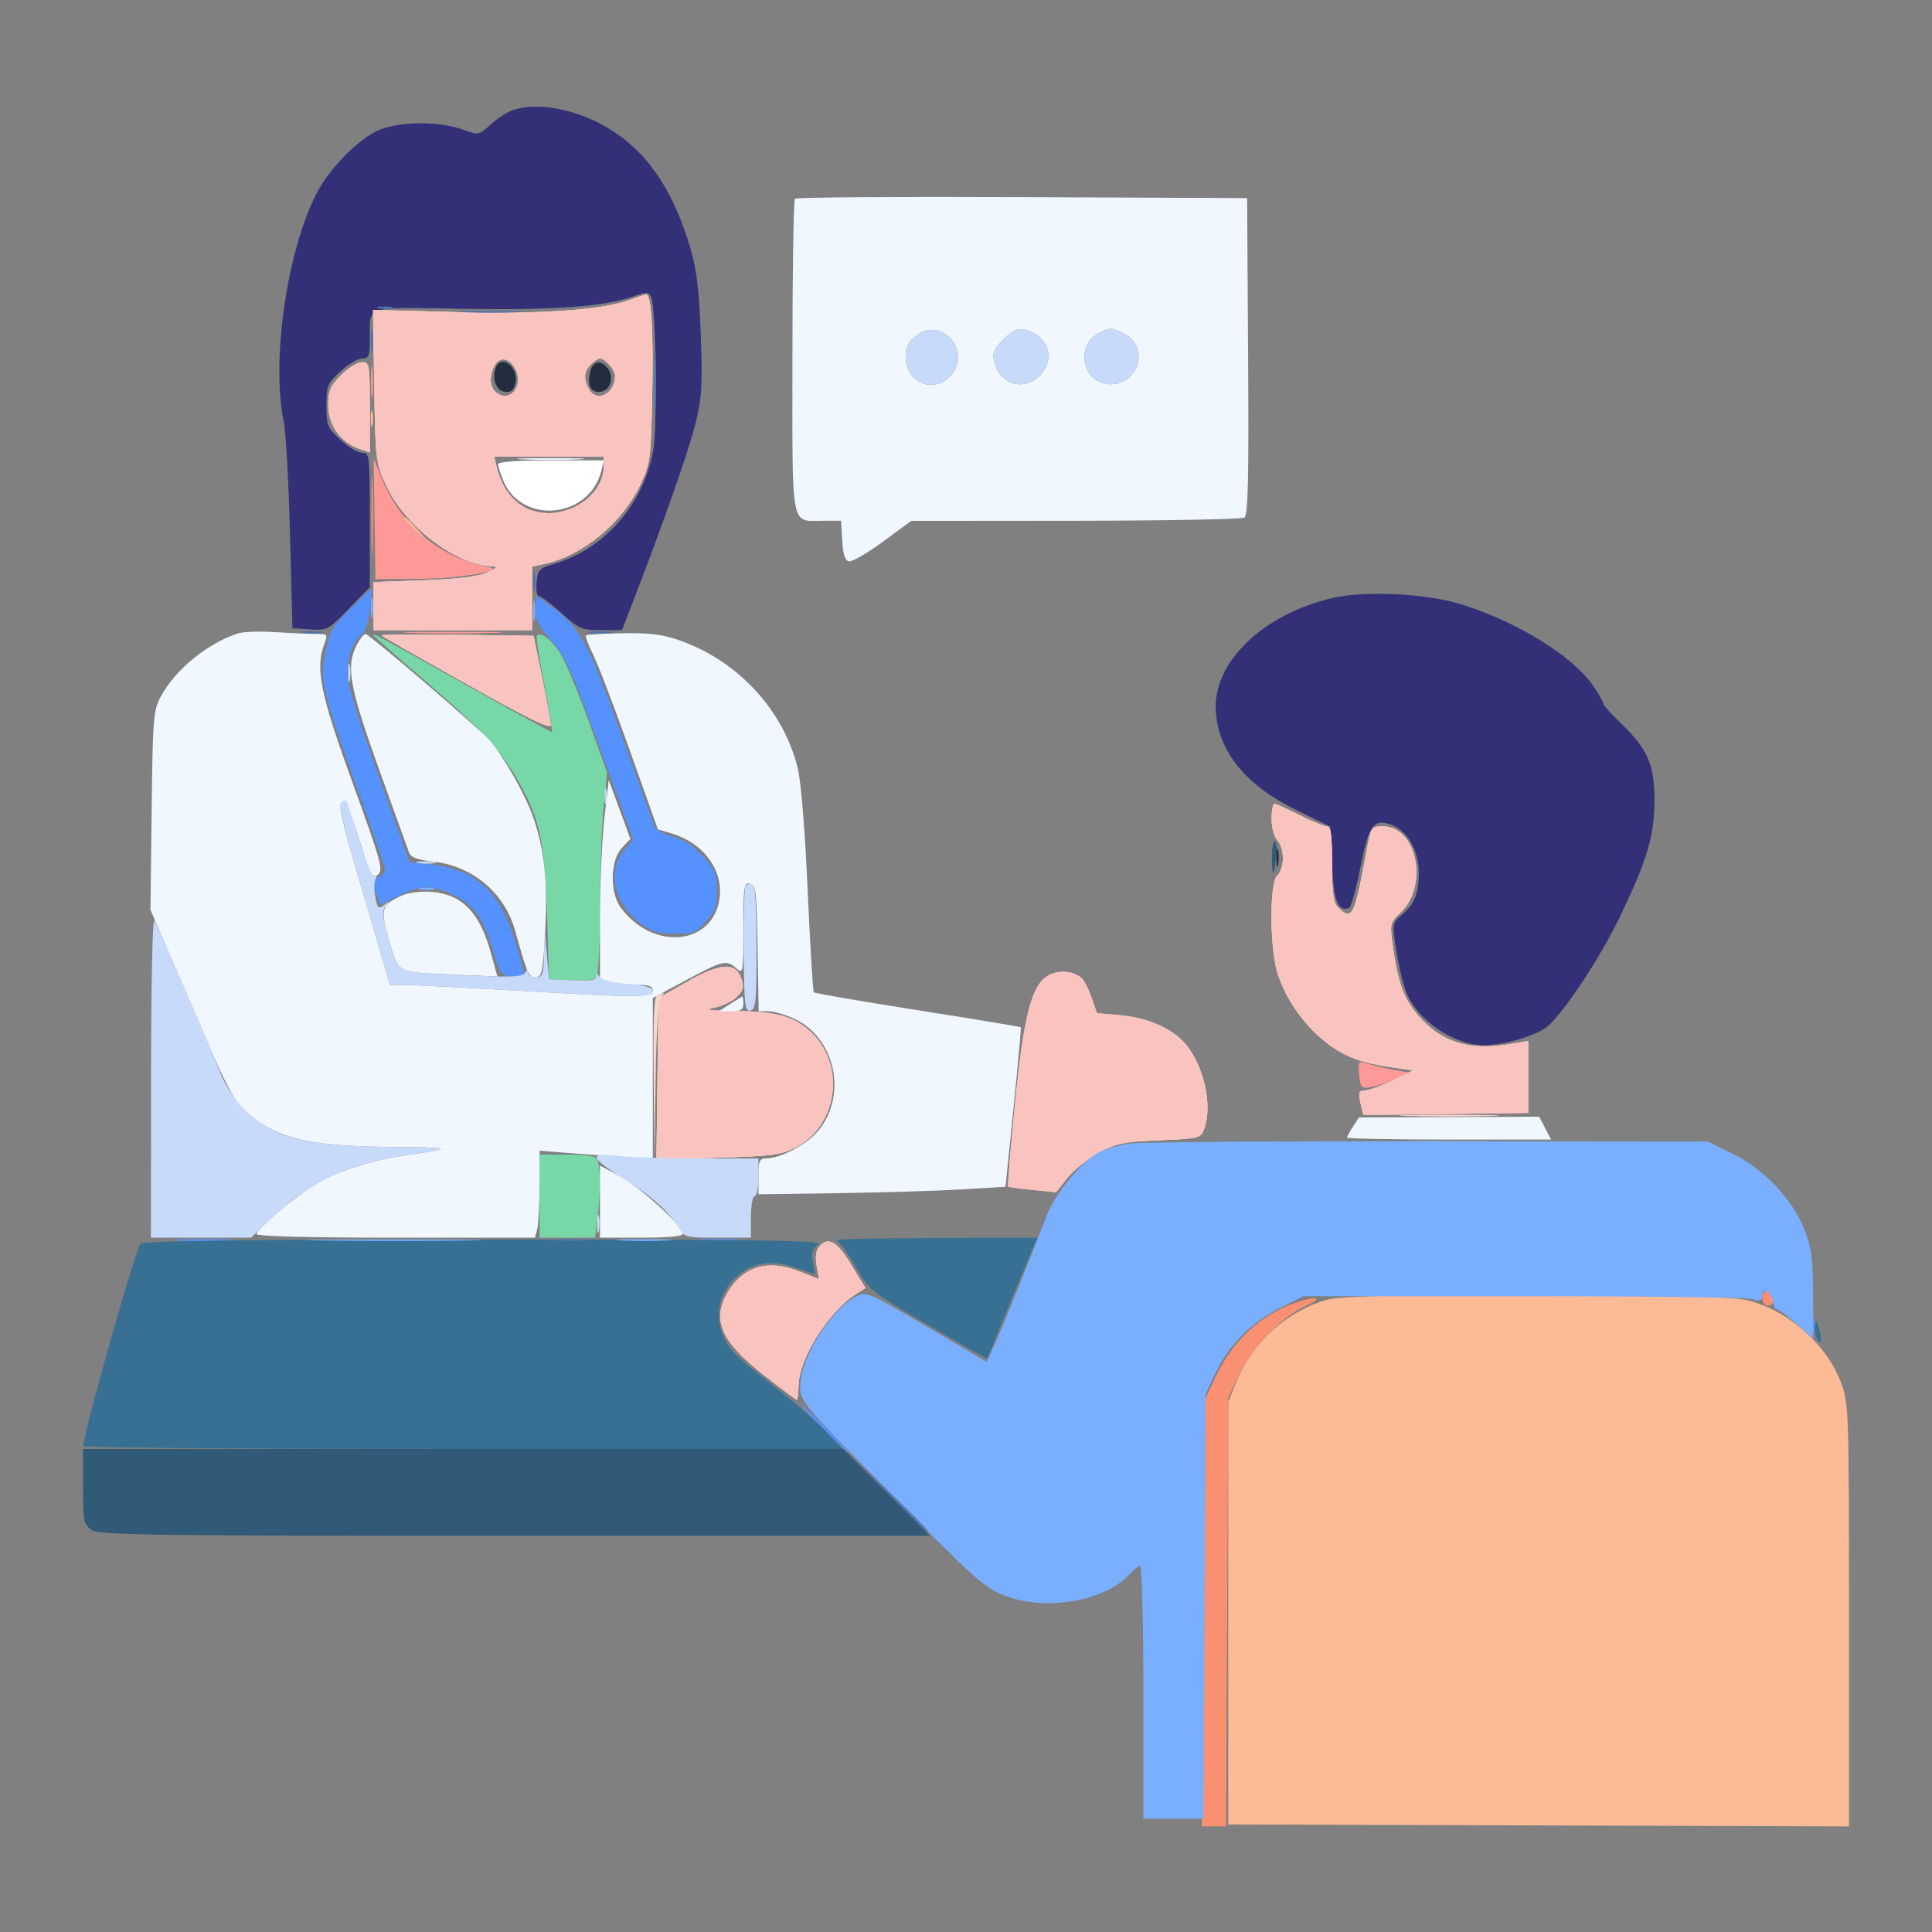 <svg xmlns="http://www.w3.org/2000/svg" width="512" height="512" viewBox="0 0 512 512" version="1.1"><rect x="0" y="0" width="512" height="512" fill="#808080" stroke="none"/><path d="M 136.354 29.032 C 134.624 29.566, 131.792 31.326, 130.062 32.942 C 126.935 35.863, 126.889 35.872, 122.708 34.348 C 116.665 32.145, 106.486 32.120, 100.855 34.293 C 95.295 36.438, 87.294 44.510, 83.716 51.583 C 76.010 66.813, 71.879 95.754, 75.162 111.500 C 75.735 114.250, 76.496 127.750, 76.852 141.500 L 77.500 166.500 82.179 166.802 C 86.705 167.094, 87.040 166.916, 92.429 161.352 L 98 155.601 98 137.800 C 98 120.623, 97.929 120, 95.985 120 C 94.877 120, 92.290 118.460, 90.235 116.577 C 86.766 113.397, 86.500 112.752, 86.500 107.500 C 86.500 102.248, 86.766 101.603, 90.235 98.423 C 92.290 96.540, 94.877 95, 95.985 95 C 97.720 95, 98.002 94.340, 98.014 90.250 C 98.041 80.684, 95.887 81.412, 122.916 81.844 C 147.054 82.230, 160.156 81.268, 167.888 78.539 C 171.448 77.283, 171.914 77.311, 172.574 78.822 C 173.866 81.778, 174.274 113.138, 173.103 119.435 C 170.424 133.842, 160.165 145.518, 146.714 149.471 C 142.860 150.603, 142.473 151.020, 142.190 154.354 C 142.019 156.359, 142.308 158, 142.831 158 C 143.355 158, 146.036 160.025, 148.789 162.500 C 153.443 166.684, 154.181 167, 159.309 167 L 164.825 167 168.016 158.750 C 175.763 138.718, 182.370 119.892, 184.233 112.535 C 185.979 105.644, 186.180 102.473, 185.721 89.035 C 185.324 77.428, 184.655 71.650, 183.073 66.185 C 178.036 48.773, 169.963 37.945, 157.637 32.064 C 150.206 28.519, 141.867 27.331, 136.354 29.032 M 353.375 158.425 C 334.376 162.763, 320.973 175.958, 322.234 189.081 C 323.251 199.671, 330.334 208.186, 343.500 214.645 L 352.500 219.061 353 229.067 C 353.492 238.904, 354.531 241.591, 357.483 240.656 C 358.023 240.485, 359.379 235.700, 360.495 230.023 C 362.737 218.627, 363.968 216.899, 368.666 218.552 C 372.907 220.043, 376 225.383, 376 231.214 C 376 236.824, 374.861 239.612, 371.359 242.575 C 368.974 244.592, 368.935 244.843, 369.965 251.575 C 370.548 255.384, 371.728 260.404, 372.588 262.732 C 375.347 270.199, 385.214 277, 393.290 277 C 398.250 277, 406.537 274.640, 409.689 272.329 C 413.865 269.268, 423.969 254.082, 429.465 242.608 C 436.461 228.001, 438.380 221.566, 438.444 212.500 C 438.512 202.822, 436.734 198.595, 429.779 191.900 C 427.150 189.369, 425 186.997, 425 186.628 C 425 186.259, 423.806 184.153, 422.347 181.948 C 417.041 173.930, 401.401 164.332, 386.464 159.928 C 377.408 157.257, 361.626 156.540, 353.375 158.425" stroke="none" fill="#333077" fill-rule="evenodd"/><path d="M 166.770 79.511 C 159.508 82.179, 143.286 83.304, 120.677 82.708 L 98.854 82.132 99.177 102.316 C 99.495 122.160, 99.549 122.606, 102.401 128.782 C 107.325 139.445, 120.793 149.732, 130.288 150.082 C 132.083 150.148, 131.840 150.458, 129 151.727 C 126.638 152.783, 121.191 153.449, 112.250 153.776 L 99 154.261 99 160.630 L 99 167 120 167 L 141 167 141 158.579 L 141 150.159 144.250 149.455 C 154.526 147.231, 165 138.517, 169.829 128.175 C 172.327 122.826, 172.500 121.473, 172.838 104.652 C 173.187 87.335, 172.603 77.926, 171.189 78.070 C 170.810 78.109, 168.822 78.757, 166.770 79.511 M 131.067 96.874 C 129.580 99.653, 129.736 102.536, 131.452 103.960 C 135.016 106.918, 138.883 102.404, 136.639 97.903 C 135.105 94.827, 132.428 94.332, 131.067 96.874 M 156.571 96.571 C 154.745 98.398, 154.583 100.353, 156.035 103.066 C 158.053 106.836, 163 104.401, 163 99.637 C 163 98.022, 160.394 95, 159 95 C 158.529 95, 157.436 95.707, 156.571 96.571 M 90.400 99.400 C 87.536 102.264, 87 103.512, 87 107.323 C 87 112.595, 90.177 117.169, 95.009 118.853 L 98 119.896 98 107.948 C 98 96.477, 97.916 96, 95.900 96 C 94.745 96, 92.270 97.530, 90.400 99.400 M 131.621 123.750 C 133.472 131.469, 138.540 135.990, 145.349 135.996 C 153.014 136.004, 160 130.109, 160 123.632 L 160 121 145.481 121 L 130.962 121 131.621 123.750 M 101.086 168.419 C 101.339 168.673, 111.549 174.492, 123.774 181.351 C 139.951 190.427, 145.987 193.369, 145.953 192.160 C 145.928 191.247, 144.896 185.550, 143.660 179.500 L 141.414 168.500 121.019 168.229 C 109.802 168.079, 100.832 168.165, 101.086 168.419 M 337 217.071 C 337 219.357, 337.658 221.801, 338.500 222.643 C 339.325 223.468, 340 225.631, 340 227.449 C 340 229.267, 339.325 231.315, 338.500 232 C 336.457 233.695, 336.442 250.760, 338.478 257.614 C 340.493 264.399, 345.356 271.444, 351.228 276.086 C 356.231 280.040, 360.648 281.701, 369.500 282.955 L 374.500 283.663 369 286.322 C 365.975 287.784, 362.677 288.985, 361.671 288.990 C 360.131 288.998, 359.952 289.516, 360.537 292.250 C 360.920 294.038, 361.294 295.500, 361.367 295.500 C 361.440 295.500, 371.288 295.370, 383.250 295.212 L 405 294.924 405 285.401 L 405 275.877 400.250 276.683 C 389.255 278.548, 381.941 276.254, 375.726 268.993 C 372.005 264.646, 370.377 260.120, 369.081 250.524 C 368.308 244.802, 368.392 244.436, 371.050 241.954 C 378.680 234.826, 375.542 219, 366.499 219 C 363.395 219, 363.326 219.106, 362.105 225.750 C 358.958 242.875, 358.300 244.157, 354.571 240.429 C 353.354 239.211, 353 236.621, 353 228.929 C 353 221.227, 352.695 219, 351.641 219 C 350.893 219, 347.631 217.656, 344.391 216.013 C 341.151 214.370, 338.163 213.020, 337.750 213.013 C 337.337 213.006, 337 214.832, 337 217.071 M 182 260.222 L 174.500 264.500 174.230 285.880 L 173.959 307.261 190.230 306.799 C 204.454 306.395, 207.034 306.062, 210.749 304.149 C 222.298 298.200, 224.270 281.713, 214.462 273.101 C 210.038 269.216, 205.525 268.038, 194.500 267.891 C 187.582 267.798, 186.385 267.599, 189.327 267.030 C 191.432 266.623, 194.110 265.334, 195.278 264.166 C 197.031 262.414, 197.232 261.560, 196.433 259.272 C 194.899 254.884, 190.897 255.148, 182 260.222 M 277.887 258.477 C 273.405 260.953, 271.323 268.966, 268.959 292.840 C 267.797 304.576, 266.993 314.301, 267.173 314.450 C 267.353 314.598, 270.283 314.998, 273.684 315.338 L 279.867 315.955 282.860 312.177 C 284.506 310.098, 288.237 307.100, 291.151 305.514 C 295.835 302.965, 297.704 302.579, 307.299 302.184 C 317.687 301.756, 318.189 301.633, 319.075 299.303 C 321.505 292.912, 318.909 281.754, 313.688 276.153 C 310.133 272.339, 303.936 269.697, 297.097 269.079 L 290.694 268.500 289.313 264.502 C 288.554 262.304, 287.386 259.971, 286.717 259.318 C 284.684 257.336, 280.648 256.951, 277.887 258.477 M 217.009 330.489 C 216.225 331.434, 216.014 333.262, 216.433 335.493 L 217.092 339.007 211.796 336.916 C 203.594 333.678, 197.080 335.541, 192.956 342.304 C 188.509 349.598, 191.017 355.505, 202.303 364.318 C 207.010 367.993, 211.012 371, 211.197 371 C 211.382 371, 211.581 369.208, 211.638 367.019 C 211.827 359.838, 219.639 347.511, 226.929 342.890 L 229.358 341.351 225.606 335.175 C 221.765 328.851, 219.426 327.577, 217.009 330.489" stroke="none" fill="#f9c4c0" fill-rule="evenodd"/><path d="M 131.390 97.427 C 130.288 100.297, 131.452 103.493, 133.715 103.815 C 135.388 104.053, 136.087 103.500, 136.576 101.552 C 137.611 97.429, 132.844 93.637, 131.390 97.427 M 156.411 98.498 C 155.502 102.122, 156.605 104.195, 159.246 103.820 C 161.845 103.451, 162.845 99.723, 160.954 97.445 C 159.130 95.246, 157.110 95.715, 156.411 98.498 M 338.252 227.500 C 338.263 229.700, 338.468 230.482, 338.707 229.238 C 338.946 227.994, 338.937 226.194, 338.687 225.238 C 338.437 224.282, 338.241 225.300, 338.252 227.500" stroke="none" fill="#242c3f" fill-rule="evenodd"/><path d="M 132 123.032 C 132 123.600, 132.624 125.558, 133.387 127.383 C 138.323 139.198, 156.250 137.381, 159.361 124.750 L 160.038 122 146.019 122 C 137.049 122, 132 122.372, 132 123.032" stroke="none" fill="#ffffff" fill-rule="evenodd"/><path d="M 98.328 101.500 C 98.333 105.350, 98.513 106.802, 98.730 104.728 C 98.946 102.653, 98.943 99.503, 98.722 97.728 C 98.501 95.952, 98.324 97.650, 98.328 101.500 M 99.259 137.500 L 99.500 153.500 111 153.420 C 121.707 153.346, 134.394 151.195, 129.500 150.283 C 116.856 147.929, 106.403 139.344, 101.369 127.178 L 99.019 121.500 99.259 137.500 M 109.250 167.746 C 115.163 167.923, 124.838 167.923, 130.750 167.746 C 136.662 167.569, 131.825 167.425, 120 167.425 C 108.175 167.425, 103.338 167.569, 109.250 167.746 M 360.192 284.782 C 360.467 288.108, 360.764 288.464, 363 288.161 C 364.375 287.974, 367.300 287.022, 369.500 286.046 L 373.500 284.270 369.500 283.558 C 367.300 283.166, 364.236 282.445, 362.692 281.954 C 359.928 281.077, 359.888 281.123, 360.192 284.782" stroke="none" fill="#fd9997" fill-rule="evenodd"/><path d="M 166.770 79.511 C 159.508 82.179, 143.286 83.304, 120.677 82.708 L 98.854 82.132 99.177 102.316 C 99.495 122.160, 99.549 122.606, 102.401 128.782 C 107.325 139.445, 120.793 149.732, 130.288 150.082 C 132.083 150.148, 131.840 150.458, 129 151.727 C 126.638 152.783, 121.191 153.449, 112.250 153.776 L 99 154.261 99 160.630 L 99 167 120 167 L 141 167 141 158.579 L 141 150.159 144.250 149.455 C 154.526 147.231, 165 138.517, 169.829 128.175 C 172.327 122.826, 172.500 121.473, 172.838 104.652 C 173.187 87.335, 172.603 77.926, 171.189 78.070 C 170.810 78.109, 168.822 78.757, 166.770 79.511 M 131.067 96.874 C 129.580 99.653, 129.736 102.536, 131.452 103.960 C 135.016 106.918, 138.883 102.404, 136.639 97.903 C 135.105 94.827, 132.428 94.332, 131.067 96.874 M 156.571 96.571 C 154.745 98.398, 154.583 100.353, 156.035 103.066 C 158.053 106.836, 163 104.401, 163 99.637 C 163 98.022, 160.394 95, 159 95 C 158.529 95, 157.436 95.707, 156.571 96.571 M 90.400 99.400 C 87.536 102.264, 87 103.512, 87 107.323 C 87 112.595, 90.177 117.169, 95.009 118.853 L 98 119.896 98 107.948 C 98 96.477, 97.916 96, 95.900 96 C 94.745 96, 92.270 97.530, 90.400 99.400 M 131.621 123.750 C 133.472 131.469, 138.540 135.990, 145.349 135.996 C 153.014 136.004, 160 130.109, 160 123.632 L 160 121 145.481 121 L 130.962 121 131.621 123.750 M 101.086 168.419 C 101.339 168.673, 111.549 174.492, 123.774 181.351 C 139.951 190.427, 145.987 193.369, 145.953 192.160 C 145.928 191.247, 144.896 185.550, 143.660 179.500 L 141.414 168.500 121.019 168.229 C 109.802 168.079, 100.832 168.165, 101.086 168.419 M 337 217.071 C 337 219.357, 337.658 221.801, 338.500 222.643 C 339.325 223.468, 340 225.631, 340 227.449 C 340 229.267, 339.325 231.315, 338.500 232 C 336.457 233.695, 336.442 250.760, 338.478 257.614 C 340.493 264.399, 345.356 271.444, 351.228 276.086 C 356.231 280.040, 360.648 281.701, 369.500 282.955 L 374.500 283.663 369 286.322 C 365.975 287.784, 362.677 288.985, 361.671 288.990 C 360.131 288.998, 359.952 289.516, 360.537 292.250 C 360.920 294.038, 361.294 295.500, 361.367 295.500 C 361.440 295.500, 371.288 295.370, 383.250 295.212 L 405 294.924 405 285.401 L 405 275.877 400.250 276.683 C 389.255 278.548, 381.941 276.254, 375.726 268.993 C 372.005 264.646, 370.377 260.120, 369.081 250.524 C 368.308 244.802, 368.392 244.436, 371.050 241.954 C 378.680 234.826, 375.542 219, 366.499 219 C 363.395 219, 363.326 219.106, 362.105 225.750 C 358.958 242.875, 358.300 244.157, 354.571 240.429 C 353.354 239.211, 353 236.621, 353 228.929 C 353 221.227, 352.695 219, 351.641 219 C 350.893 219, 347.631 217.656, 344.391 216.013 C 341.151 214.370, 338.163 213.020, 337.750 213.013 C 337.337 213.006, 337 214.832, 337 217.071 M 182 260.222 L 174.500 264.500 174.230 285.880 L 173.959 307.261 190.230 306.799 C 204.454 306.395, 207.034 306.062, 210.749 304.149 C 222.298 298.200, 224.270 281.713, 214.462 273.101 C 210.038 269.216, 205.525 268.038, 194.500 267.891 C 187.582 267.798, 186.385 267.599, 189.327 267.030 C 191.432 266.623, 194.110 265.334, 195.278 264.166 C 197.031 262.414, 197.232 261.560, 196.433 259.272 C 194.899 254.884, 190.897 255.148, 182 260.222 M 277.887 258.477 C 273.405 260.953, 271.323 268.966, 268.959 292.840 C 267.797 304.576, 266.993 314.301, 267.173 314.450 C 267.353 314.598, 270.283 314.998, 273.684 315.338 L 279.867 315.955 282.860 312.177 C 284.506 310.098, 288.237 307.100, 291.151 305.514 C 295.835 302.965, 297.704 302.579, 307.299 302.184 C 317.687 301.756, 318.189 301.633, 319.075 299.303 C 321.505 292.912, 318.909 281.754, 313.688 276.153 C 310.133 272.339, 303.936 269.697, 297.097 269.079 L 290.694 268.500 289.313 264.502 C 288.554 262.304, 287.386 259.971, 286.717 259.318 C 284.684 257.336, 280.648 256.951, 277.887 258.477 M 217.009 330.489 C 216.225 331.434, 216.014 333.262, 216.433 335.493 L 217.092 339.007 211.796 336.916 C 203.594 333.678, 197.080 335.541, 192.956 342.304 C 188.509 349.598, 191.017 355.505, 202.303 364.318 C 207.010 367.993, 211.012 371, 211.197 371 C 211.382 371, 211.581 369.208, 211.638 367.019 C 211.827 359.838, 219.639 347.511, 226.929 342.890 L 229.358 341.351 225.606 335.175 C 221.765 328.851, 219.426 327.577, 217.009 330.489" stroke="none" fill="#f9c4c0" fill-rule="evenodd"/><path d="M 166.770 79.511 C 159.508 82.179, 143.286 83.304, 120.677 82.708 L 98.854 82.132 99.177 102.316 C 99.495 122.160, 99.549 122.606, 102.401 128.782 C 107.325 139.445, 120.793 149.732, 130.288 150.082 C 132.083 150.148, 131.840 150.458, 129 151.727 C 126.638 152.783, 121.191 153.449, 112.250 153.776 L 99 154.261 99 160.630 L 99 167 120 167 L 141 167 141 158.579 L 141 150.159 144.250 149.455 C 154.526 147.231, 165 138.517, 169.829 128.175 C 172.327 122.826, 172.500 121.473, 172.838 104.652 C 173.187 87.335, 172.603 77.926, 171.189 78.070 C 170.810 78.109, 168.822 78.757, 166.770 79.511 M 131.067 96.874 C 129.580 99.653, 129.736 102.536, 131.452 103.960 C 135.016 106.918, 138.883 102.404, 136.639 97.903 C 135.105 94.827, 132.428 94.332, 131.067 96.874 M 156.571 96.571 C 154.745 98.398, 154.583 100.353, 156.035 103.066 C 158.053 106.836, 163 104.401, 163 99.637 C 163 98.022, 160.394 95, 159 95 C 158.529 95, 157.436 95.707, 156.571 96.571 M 90.400 99.400 C 87.536 102.264, 87 103.512, 87 107.323 C 87 112.595, 90.177 117.169, 95.009 118.853 L 98 119.896 98 107.948 C 98 96.477, 97.916 96, 95.900 96 C 94.745 96, 92.270 97.530, 90.400 99.400 M 131.621 123.750 C 133.472 131.469, 138.540 135.990, 145.349 135.996 C 153.014 136.004, 160 130.109, 160 123.632 L 160 121 145.481 121 L 130.962 121 131.621 123.750 M 101.086 168.419 C 101.339 168.673, 111.549 174.492, 123.774 181.351 C 139.951 190.427, 145.987 193.369, 145.953 192.160 C 145.928 191.247, 144.896 185.550, 143.660 179.500 L 141.414 168.500 121.019 168.229 C 109.802 168.079, 100.832 168.165, 101.086 168.419 M 337 217.071 C 337 219.357, 337.658 221.801, 338.500 222.643 C 339.325 223.468, 340 225.631, 340 227.449 C 340 229.267, 339.325 231.315, 338.500 232 C 336.457 233.695, 336.442 250.760, 338.478 257.614 C 340.493 264.399, 345.356 271.444, 351.228 276.086 C 356.231 280.040, 360.648 281.701, 369.500 282.955 L 374.500 283.663 369 286.322 C 365.975 287.784, 362.677 288.985, 361.671 288.990 C 360.131 288.998, 359.952 289.516, 360.537 292.250 C 360.920 294.038, 361.294 295.500, 361.367 295.500 C 361.440 295.500, 371.288 295.370, 383.250 295.212 L 405 294.924 405 285.401 L 405 275.877 400.250 276.683 C 389.255 278.548, 381.941 276.254, 375.726 268.993 C 372.005 264.646, 370.377 260.120, 369.081 250.524 C 368.308 244.802, 368.392 244.436, 371.050 241.954 C 378.680 234.826, 375.542 219, 366.499 219 C 363.395 219, 363.326 219.106, 362.105 225.750 C 358.958 242.875, 358.300 244.157, 354.571 240.429 C 353.354 239.211, 353 236.621, 353 228.929 C 353 221.227, 352.695 219, 351.641 219 C 350.893 219, 347.631 217.656, 344.391 216.013 C 341.151 214.370, 338.163 213.020, 337.750 213.013 C 337.337 213.006, 337 214.832, 337 217.071 M 182 260.222 L 174.500 264.500 174.230 285.880 L 173.959 307.261 190.230 306.799 C 204.454 306.395, 207.034 306.062, 210.749 304.149 C 222.298 298.200, 224.270 281.713, 214.462 273.101 C 210.038 269.216, 205.525 268.038, 194.500 267.891 C 187.582 267.798, 186.385 267.599, 189.327 267.030 C 191.432 266.623, 194.110 265.334, 195.278 264.166 C 197.031 262.414, 197.232 261.560, 196.433 259.272 C 194.899 254.884, 190.897 255.148, 182 260.222 M 277.887 258.477 C 273.405 260.953, 271.323 268.966, 268.959 292.840 C 267.797 304.576, 266.993 314.301, 267.173 314.450 C 267.353 314.598, 270.283 314.998, 273.684 315.338 L 279.867 315.955 282.860 312.177 C 284.506 310.098, 288.237 307.100, 291.151 305.514 C 295.835 302.965, 297.704 302.579, 307.299 302.184 C 317.687 301.756, 318.189 301.633, 319.075 299.303 C 321.505 292.912, 318.909 281.754, 313.688 276.153 C 310.133 272.339, 303.936 269.697, 297.097 269.079 L 290.694 268.500 289.313 264.502 C 288.554 262.304, 287.386 259.971, 286.717 259.318 C 284.684 257.336, 280.648 256.951, 277.887 258.477 M 217.009 330.489 C 216.225 331.434, 216.014 333.262, 216.433 335.493 L 217.092 339.007 211.796 336.916 C 203.594 333.678, 197.080 335.541, 192.956 342.304 C 188.509 349.598, 191.017 355.505, 202.303 364.318 C 207.010 367.993, 211.012 371, 211.197 371 C 211.382 371, 211.581 369.208, 211.638 367.019 C 211.827 359.838, 219.639 347.511, 226.929 342.890 L 229.358 341.351 225.606 335.175 C 221.765 328.851, 219.426 327.577, 217.009 330.489" stroke="none" fill="#f9c4c0" fill-rule="evenodd"/><path d="M 99 168.335 C 99 168.559, 104.513 173.463, 111.250 179.234 C 126.827 192.576, 131.605 197.530, 136.203 205.106 C 142.913 216.162, 144.362 222.262, 144.965 242 L 145.500 259.500 151.407 259.805 C 155.456 260.013, 157.575 259.699, 158.142 258.805 C 158.597 258.087, 158.988 249.850, 159.012 240.500 C 159.035 231.150, 159.464 219.266, 159.964 214.090 L 160.874 204.680 155.856 190.697 C 153.096 183.006, 149.712 175.011, 148.336 172.931 C 145.989 169.385, 143.291 167.375, 142.261 168.406 C 142.011 168.655, 142.900 174.516, 144.236 181.430 C 145.572 188.343, 146.474 194, 146.240 194 C 146.006 194, 136.294 188.668, 124.657 182.152 C 99.894 168.284, 99 167.803, 99 168.335 M 143 317 L 143 328 150.361 328 L 157.721 328 158.352 322.750 C 159.155 316.068, 159.172 309.612, 158.393 307.582 C 157.915 306.337, 156.212 306, 150.393 306 L 143 306 143 317" stroke="none" fill="#78d7a6" fill-rule="evenodd"/><path d="M 93.889 160.335 C 87.491 166.655, 87.487 166.660, 85.948 174.500 C 84.816 180.262, 86.012 185.014, 94.457 208.305 C 98.605 219.747, 102 229.711, 102 230.448 C 102 231.184, 101.325 232.045, 100.500 232.362 C 98.755 233.031, 98.651 233.951, 99.936 237.331 L 100.872 239.793 105.605 237.396 C 111.258 234.534, 114.167 234.428, 119.500 236.890 C 125.355 239.592, 127.905 242.927, 130.412 251.158 C 132.531 258.120, 132.812 258.516, 135.824 258.813 C 137.571 258.986, 139 258.784, 139 258.365 C 139 257.946, 137.854 253.845, 136.453 249.252 C 132.484 236.241, 125.973 230.383, 114.046 229.094 L 108.553 228.500 100.276 205.514 C 95.543 192.368, 92 180.944, 92 178.829 C 92 174.282, 93.545 169.914, 95.743 168.245 C 96.754 167.477, 97.630 164.857, 98.001 161.495 C 98.333 158.473, 98.532 156, 98.442 156 C 98.351 156, 96.303 157.951, 93.889 160.335 M 142 161.524 C 142 164.409, 142.889 166.179, 146.196 169.884 C 149.838 173.966, 151.537 177.738, 159.091 198.522 L 167.791 222.460 165.395 225.307 C 160.821 230.743, 162.701 239.382, 169.604 244.647 C 172.493 246.850, 174.301 247.408, 178.686 247.449 C 183.635 247.495, 184.441 247.187, 187.080 244.234 C 189.479 241.551, 190 240.079, 190 235.987 C 190 231.658, 189.521 230.476, 186.342 226.957 C 183.891 224.244, 181.261 222.527, 178.373 221.755 C 176.001 221.120, 173.786 219.904, 173.451 219.051 C 173.115 218.198, 169.454 208.050, 165.314 196.500 C 155.686 169.636, 153.730 166.091, 145.250 160.143 L 142 157.864 142 161.524 M 47.250 328.742 C 50.962 328.934, 57.038 328.934, 60.750 328.742 C 64.463 328.549, 61.425 328.392, 54 328.392 C 46.575 328.392, 43.538 328.549, 47.250 328.742 M 186.280 328.736 C 188.909 328.943, 192.959 328.940, 195.280 328.731 C 197.601 328.521, 195.450 328.352, 190.500 328.355 C 185.550 328.358, 183.651 328.530, 186.280 328.736 M 480.232 351 C 480.232 352.925, 480.438 353.712, 480.689 352.750 C 480.941 351.788, 480.941 350.212, 480.689 349.250 C 480.438 348.288, 480.232 349.075, 480.232 351 M 218 378.500 C 221.543 382.075, 224.667 385, 224.942 385 C 225.217 385, 222.543 382.075, 219 378.500 C 215.457 374.925, 212.333 372, 212.058 372 C 211.783 372, 214.457 374.925, 218 378.500" stroke="none" fill="#5592ff" fill-rule="evenodd"/><path d="M 210.674 52.659 C 210.304 53.030, 210 71.918, 210 94.631 C 210 141.432, 209.337 138, 218.382 138 L 222.895 138 223.198 143.241 C 223.411 146.938, 223.942 148.564, 225 148.762 C 225.825 148.916, 229.875 146.567, 234 143.541 L 241.500 138.041 285 138.005 C 308.925 137.985, 329.068 137.609, 329.761 137.169 C 330.750 136.541, 330.966 127.318, 330.761 94.434 L 330.500 52.500 270.924 52.242 C 238.158 52.100, 211.045 52.288, 210.674 52.659 M 242.707 89.016 C 240.705 90.591, 240 92.038, 240 94.573 C 240 101.312, 247.323 104.478, 251.826 99.686 C 257.841 93.282, 249.577 83.612, 242.707 89.016 M 265.923 89.923 C 263.402 92.444, 262.921 93.579, 263.441 95.775 C 264.875 101.837, 271.264 103.827, 275.545 99.545 C 279.827 95.264, 277.837 88.875, 271.775 87.441 C 269.579 86.921, 268.444 87.402, 265.923 89.923 M 290.832 88.529 C 285.497 91.426, 286.566 100.100, 292.440 101.574 C 300.781 103.668, 305.538 92.398, 297.966 88.483 C 294.504 86.692, 294.211 86.694, 290.832 88.529 M 138.750 121.743 C 142.738 121.932, 149.262 121.932, 153.250 121.743 C 157.238 121.553, 153.975 121.397, 146 121.397 C 138.025 121.397, 134.762 121.553, 138.750 121.743 M 62.994 167.870 C 54.920 170.533, 46.505 177.419, 42.667 184.500 C 40.627 188.266, 40.482 190.040, 40.189 214.819 L 39.878 241.138 48.975 262.319 C 60.693 289.603, 61.658 291.493, 65.685 295.028 C 73.602 301.980, 82.408 303.913, 106.417 303.973 C 112.421 303.988, 117.115 304.218, 116.849 304.485 C 116.582 304.751, 112.794 305.447, 108.432 306.031 C 98.897 307.308, 90.170 310.044, 83.787 313.758 C 78.392 316.896, 68 325.652, 68 327.058 C 68 327.630, 82.465 328, 104.883 328 L 141.767 328 142.370 325.750 C 142.701 324.512, 142.979 319.325, 142.986 314.222 L 143 304.944 149.250 305.449 C 152.688 305.727, 159.438 306.213, 164.250 306.529 L 173 307.104 173 285.789 L 173 264.473 181.865 259.737 C 191.707 254.477, 192.550 254.282, 195.171 256.655 C 196.933 258.250, 197 257.865, 197 246.082 C 197 234.974, 197.160 233.884, 198.750 234.189 C 200.320 234.491, 200.528 236.245, 200.774 251.263 L 201.048 268 203.708 268 C 205.172 268, 208.362 268.965, 210.798 270.144 C 221.840 275.490, 224.659 291.305, 216.186 300.376 C 213.160 303.616, 206.637 306.945, 203.250 306.978 C 201.236 306.998, 201 307.498, 200.999 311.750 L 200.998 316.500 222.249 316.198 C 233.937 316.031, 248.668 315.581, 254.985 315.198 L 266.470 314.500 268.607 293.500 C 269.782 281.950, 270.646 272.382, 270.527 272.239 C 270.408 272.095, 258.117 270.059, 243.215 267.715 C 228.312 265.370, 215.916 263.238, 215.667 262.976 C 215.419 262.714, 214.688 250.575, 214.043 236 C 213.347 220.281, 212.279 207.102, 211.418 203.605 C 207.653 188.309, 195.814 175.385, 180.500 169.851 C 175.785 168.147, 172.488 167.713, 165.101 167.824 C 159.932 167.901, 155.514 168.153, 155.284 168.383 C 155.054 168.613, 155.944 170.983, 157.261 173.651 C 158.579 176.318, 162.961 187.789, 167 199.143 L 174.343 219.786 178.127 220.920 C 186.299 223.368, 191.555 230.380, 190.727 237.728 C 189.292 250.457, 173.233 252.229, 164.562 240.615 C 161.562 236.597, 161.679 228.035, 164.779 224.735 L 167.059 222.309 164.188 214.503 L 161.317 206.698 160.158 216.885 C 159.521 222.488, 159 234.424, 159 243.411 L 159 259.750 162.125 260.375 C 163.844 260.719, 166.994 261, 169.125 261 C 171.903 261, 173 261.425, 173 262.500 C 173 264.412, 169.265 264.411, 136.500 262.495 C 122.750 261.691, 109.661 261.026, 107.414 261.017 L 103.328 261 101.664 255.250 C 100.749 252.088, 97.594 241.309, 94.652 231.299 C 90.571 217.411, 89.614 212.978, 90.616 212.594 C 91.539 212.240, 92.904 215.210, 95.214 222.598 C 98.160 232.019, 98.670 232.971, 100.146 231.803 C 101.643 230.618, 101.035 228.412, 93.452 207.500 C 84.827 183.713, 83.489 177.104, 85.975 170.565 C 86.901 168.130, 86.781 168, 83.626 168 C 81.798 168, 76.971 167.785, 72.901 167.522 C 68.830 167.258, 64.372 167.415, 62.994 167.870 M 94.526 170.950 C 91.614 176.581, 92.573 181.927, 100.422 203.809 C 104.504 215.189, 108.129 225.227, 108.477 226.116 C 108.906 227.210, 110.828 227.909, 114.428 228.280 C 125.160 229.388, 133.687 236.496, 136.535 246.709 C 139.724 258.144, 140.103 259, 141.977 259 C 143.603 259, 143.872 257.684, 144.482 246.750 C 145.229 233.357, 144.208 224.304, 140.976 215.666 C 138.753 209.725, 132.975 199.723, 129.680 196.112 C 126.343 192.456, 97.801 168, 96.871 168 C 96.420 168, 95.365 169.328, 94.526 170.950 M 106.500 237.331 C 100.973 239.841, 100.672 240.927, 103.161 249.388 C 105.739 258.148, 104.599 257.596, 121.659 258.351 L 131.818 258.801 130.007 252.271 C 127.091 241.753, 122.384 236.973, 114.324 236.344 C 111.570 236.129, 108.213 236.552, 106.500 237.331 M 193.500 266.068 L 190.500 267.989 193.750 267.995 C 196.335 267.999, 197 267.591, 197 266 C 197 264.900, 196.887 264.033, 196.750 264.073 C 196.613 264.113, 195.150 265.011, 193.500 266.068 M 358.572 298.531 C 357.707 299.850, 357 301.170, 357 301.465 C 357 301.759, 369.162 302, 384.026 302 L 411.051 302 409.484 298.970 L 407.917 295.940 384.031 296.036 L 360.144 296.131 358.572 298.531 M 159 318.438 L 159 328 170 328 C 177.210 328, 181 327.628, 181 326.920 C 181 324.930, 169.559 314.523, 164.250 311.683 L 159 308.875 159 318.438" stroke="none" fill="#f1f7ff" fill-rule="evenodd"/><path d="M 242.707 89.016 C 240.705 90.591, 240 92.038, 240 94.573 C 240 101.312, 247.323 104.478, 251.826 99.686 C 257.841 93.282, 249.577 83.612, 242.707 89.016 M 265.923 89.923 C 263.402 92.444, 262.921 93.579, 263.441 95.775 C 264.875 101.837, 271.264 103.827, 275.545 99.545 C 279.827 95.264, 277.837 88.875, 271.775 87.441 C 269.579 86.921, 268.444 87.402, 265.923 89.923 M 290.832 88.529 C 285.497 91.426, 286.566 100.100, 292.440 101.574 C 300.781 103.668, 305.538 92.398, 297.966 88.483 C 294.504 86.692, 294.211 86.694, 290.832 88.529 M 92.252 178.500 C 92.263 180.700, 92.468 181.482, 92.707 180.238 C 92.946 178.994, 92.937 177.194, 92.687 176.238 C 92.437 175.282, 92.241 176.300, 92.252 178.500 M 160.232 211 C 160.232 212.925, 160.438 213.713, 160.689 212.750 C 160.941 211.787, 160.941 210.213, 160.689 209.250 C 160.438 208.287, 160.232 209.075, 160.232 211 M 90.397 212.613 C 89.675 212.911, 91.142 219.356, 94.648 231.284 C 97.592 241.303, 100.749 252.088, 101.664 255.250 L 103.328 261 107.414 261.017 C 109.661 261.026, 122.750 261.691, 136.500 262.495 C 168.598 264.372, 173 264.389, 173 262.637 C 173 261.677, 171.041 261.117, 166.374 260.742 C 162.397 260.423, 159.405 259.668, 158.889 258.855 C 158.214 257.790, 158.027 257.777, 158.015 258.798 C 158.004 259.753, 156.353 260.017, 151.750 259.798 L 145.500 259.500 144.923 253 L 144.345 246.500 144.173 252.750 C 144.020 258.276, 143.768 259, 142 259 C 140.900 259, 139.993 258.438, 139.985 257.750 C 139.973 256.807, 139.764 256.825, 139.130 257.824 C 138.469 258.866, 135.447 259.015, 124.895 258.527 C 104.113 257.564, 105.772 258.262, 103.161 249.388 C 101.310 243.097, 101.148 241.511, 102.213 240.147 C 103.352 238.690, 103.305 238.652, 101.809 239.823 C 100.306 241, 100.045 240.758, 99.460 237.638 C 99.098 235.709, 99.141 233.581, 99.555 232.910 C 99.994 232.201, 99.892 231.948, 99.312 232.307 C 98.736 232.663, 96.972 228.512, 95.128 222.461 C 93.375 216.708, 91.841 212.036, 91.720 212.079 C 91.599 212.122, 91.004 212.363, 90.397 212.613 M 110.750 228.706 C 111.987 228.944, 114.013 228.944, 115.250 228.706 C 116.487 228.467, 115.475 228.272, 113 228.272 C 110.525 228.272, 109.513 228.467, 110.750 228.706 M 197.567 234.891 C 197.228 235.440, 197.010 243.137, 197.082 251.997 C 197.198 266.363, 197.390 268.072, 198.856 267.789 C 200.302 267.511, 200.500 265.494, 200.500 251.070 C 200.500 239.528, 200.157 234.552, 199.342 234.281 C 198.705 234.068, 197.906 234.343, 197.567 234.891 M 40.030 285.250 L 40 328 53.257 328 L 66.513 328 72.784 322.125 C 82.745 312.793, 93.202 308.072, 108.432 306.032 C 112.794 305.448, 116.582 304.751, 116.849 304.485 C 117.115 304.218, 112.421 303.988, 106.417 303.973 C 88.028 303.927, 77.800 302.560, 71.926 299.363 C 65.566 295.902, 60.612 290.243, 58.106 283.579 C 55.887 277.676, 42.258 246.249, 40.948 244.014 C 40.422 243.116, 40.048 259.893, 40.030 285.250 M 370.750 302.747 C 378.038 302.918, 389.962 302.918, 397.250 302.747 C 404.538 302.577, 398.575 302.437, 384 302.437 C 369.425 302.437, 363.462 302.577, 370.750 302.747 M 158.172 307.017 C 158.416 307.749, 161.515 310.102, 165.058 312.246 C 172.195 316.565, 177.305 321.076, 179.793 325.250 C 181.382 327.917, 181.697 328, 190.216 328 L 199 328 199 322.500 C 199 319.475, 199.450 317, 200 317 C 200.550 317, 201 314.750, 201 312 L 201 307 185.647 307 C 177.202 307, 167.466 306.705, 164.011 306.343 C 159.016 305.821, 157.820 305.959, 158.172 307.017 M 158.252 324.500 C 158.263 326.700, 158.468 327.482, 158.707 326.238 C 158.946 324.994, 158.937 323.194, 158.687 322.238 C 158.437 321.282, 158.241 322.300, 158.252 324.500" stroke="none" fill="#c7dafa" fill-rule="evenodd"/><path d="M 37.226 329.578 C 36.088 330.409, 22.194 379.488, 22.032 383.250 C 22.015 383.663, 67.321 384, 122.712 384 L 223.425 384 218.462 378.918 C 215.733 376.123, 208.933 370.294, 203.351 365.966 C 195.008 359.497, 192.904 357.315, 191.523 353.698 C 189.410 348.167, 190.627 342.690, 194.872 338.622 C 199.093 334.579, 204.198 333.705, 210.726 335.909 L 216.035 337.701 215.428 334.470 C 214.956 331.954, 215.255 330.935, 216.777 329.869 C 218.438 328.706, 205.188 328.500, 128.718 328.500 C 65.924 328.500, 38.257 328.826, 37.226 329.578 M 221.693 328.643 C 222.349 328.910, 224.592 332.045, 226.678 335.610 C 230.397 341.968, 230.760 342.261, 245.795 351.046 C 254.224 355.971, 261.275 360, 261.463 360 C 261.651 360, 262.255 358.762, 262.806 357.250 C 263.357 355.738, 266.302 348.538, 269.352 341.250 L 274.896 328 247.698 328.079 C 232.739 328.122, 221.037 328.376, 221.693 328.643 M 481 352.274 C 481 353.709, 481.468 355.171, 482.040 355.525 C 482.722 355.946, 482.846 355.192, 482.399 353.334 C 481.479 349.502, 481 349.140, 481 352.274" stroke="none" fill="#387094" fill-rule="evenodd"/><path d="M 337.079 227.750 C 337.166 232.978, 337.651 232.555, 338.227 226.750 C 338.431 224.688, 338.239 223, 337.799 223 C 337.360 223, 337.036 225.137, 337.079 227.750 M 22 393.943 C 22 403.085, 22.179 404.012, 24.223 405.443 C 26.201 406.829, 38.506 407, 136.456 407 L 246.467 407 235 395.500 L 223.533 384 122.766 384 L 22 384 22 393.943" stroke="none" fill="#315a79" fill-rule="evenodd"/><path d="M 98.232 111 C 98.232 112.925, 98.438 113.713, 98.689 112.750 C 98.941 111.787, 98.941 110.213, 98.689 109.250 C 98.438 108.287, 98.232 109.075, 98.232 111 M 107 137.313 C 107 137.485, 108.463 138.948, 110.250 140.563 L 113.500 143.500 110.563 140.250 C 107.825 137.221, 107 136.540, 107 137.313 M 351.929 344.367 C 341.352 347.219, 331.926 355.607, 327.783 365.853 L 325.500 371.500 325.500 427.500 L 325.500 483.500 407.750 483.756 L 490 484.012 490 428.043 C 490 373.344, 489.952 371.946, 487.865 366.369 C 484.020 356.093, 473.696 347.084, 462.830 344.522 C 454.409 342.537, 359.211 342.404, 351.929 344.367" stroke="none" fill="#fcba97" fill-rule="evenodd"/><path d="M 98.409 136.500 C 98.408 145.850, 98.558 149.810, 98.743 145.299 C 98.928 140.789, 98.929 133.139, 98.745 128.299 C 98.562 123.460, 98.410 127.150, 98.409 136.500 M 467 343.917 C 467 345.145, 467.646 346, 468.573 346 C 469.505 346, 470.015 345.320, 469.823 344.333 C 469.337 341.824, 467 341.480, 467 343.917 M 342.882 345.381 C 333.913 348.586, 326.515 355.539, 322.135 364.880 L 319.500 370.500 319.247 406 C 319.107 425.525, 318.882 451.063, 318.747 462.751 L 318.500 484.002 321.718 484.001 L 324.937 484 325.218 427.250 L 325.500 370.500 328.374 364.278 C 331.677 357.128, 339.634 348.976, 346.234 345.980 C 351.067 343.787, 348.585 343.343, 342.882 345.381" stroke="none" fill="#f99072" fill-rule="evenodd"/><path d="M 98.272 161 C 98.272 163.475, 98.467 164.488, 98.706 163.250 C 98.944 162.012, 98.944 159.988, 98.706 158.750 C 98.467 157.512, 98.272 158.525, 98.272 161 M 141.272 162 C 141.272 164.475, 141.467 165.488, 141.706 164.250 C 141.944 163.012, 141.944 160.988, 141.706 159.750 C 141.467 158.512, 141.272 159.525, 141.272 162 M 111.250 235.689 C 112.213 235.941, 113.787 235.941, 114.750 235.689 C 115.713 235.438, 114.925 235.232, 113 235.232 C 111.075 235.232, 110.287 235.438, 111.250 235.689 M 299.461 303.048 C 296.690 303.423, 293.036 304.447, 291.341 305.323 C 286.629 307.761, 279.739 316.047, 277.407 322.083 C 271.810 336.570, 266.382 350.052, 264.065 355.224 L 261.500 360.948 245.568 351.543 C 230.387 342.580, 229.512 342.201, 226.993 343.504 C 220.066 347.086, 211.994 360.048, 212.049 367.500 C 212.078 371.367, 212.883 372.316, 236.290 396.094 C 258.666 418.825, 260.954 420.858, 266.500 422.942 C 277.412 427.041, 292.912 424.293, 299.405 417.108 C 300.453 415.949, 301.690 415, 302.155 415 C 302.620 415, 303 430.075, 303 448.500 L 303 482 310.968 482 L 318.936 482 319.218 425.750 L 319.500 369.500 322.170 363.804 C 325.571 356.549, 331.982 350.137, 339.554 346.419 L 345.500 343.500 403.500 343.500 C 435.400 343.500, 462.738 343.846, 464.250 344.269 C 466.426 344.878, 467 344.704, 467 343.436 C 467 341.079, 469.446 342.287, 469.820 344.828 C 469.995 346.023, 470.494 347, 470.929 347 C 471.363 347, 473.699 348.744, 476.120 350.875 L 480.522 354.749 480.483 343.125 C 480.450 333.403, 480.069 330.559, 478.151 325.753 C 474.957 317.747, 467.462 309.845, 459.207 305.781 L 452.570 302.514 378.535 302.439 C 337.816 302.399, 302.233 302.672, 299.461 303.048 M 85.816 328.749 C 96.440 328.911, 113.540 328.911, 123.816 328.748 C 134.092 328.586, 125.400 328.453, 104.500 328.454 C 83.600 328.454, 75.192 328.587, 85.816 328.749 M 164.789 328.741 C 168.248 328.937, 173.648 328.936, 176.789 328.738 C 179.930 328.540, 177.100 328.380, 170.500 328.382 C 163.900 328.384, 161.330 328.546, 164.789 328.741" stroke="none" fill="#79affe" fill-rule="evenodd"/><path d="M 100.250 81.689 C 101.213 81.941, 102.787 81.941, 103.750 81.689 C 104.713 81.438, 103.925 81.232, 102 81.232 C 100.075 81.232, 99.287 81.438, 100.250 81.689 M 123.206 82.741 C 126.895 82.932, 133.195 82.934, 137.206 82.743 C 141.218 82.553, 138.200 82.396, 130.500 82.395 C 122.800 82.393, 119.518 82.549, 123.206 82.741 M 98.286 90.500 C 98.294 93.250, 98.488 94.256, 98.718 92.736 C 98.947 91.216, 98.941 88.966, 98.704 87.736 C 98.467 86.506, 98.279 87.750, 98.286 90.500 M 173.397 101 C 173.397 108.975, 173.553 112.237, 173.743 108.250 C 173.932 104.263, 173.932 97.737, 173.743 93.750 C 173.553 89.763, 173.397 93.025, 173.397 101 M 141.272 154 C 141.272 156.475, 141.467 157.488, 141.706 156.250 C 141.944 155.012, 141.944 152.988, 141.706 151.750 C 141.467 150.512, 141.272 151.525, 141.272 154 M 80.264 167.718 C 81.784 167.947, 84.034 167.941, 85.264 167.704 C 86.494 167.467, 85.250 167.279, 82.500 167.286 C 79.750 167.294, 78.744 167.488, 80.264 167.718 M 156.250 167.716 C 157.762 167.945, 160.238 167.945, 161.750 167.716 C 163.262 167.487, 162.025 167.300, 159 167.300 C 155.975 167.300, 154.738 167.487, 156.250 167.716 M 146.750 328.732 C 149.088 328.943, 152.912 328.943, 155.250 328.732 C 157.588 328.522, 155.675 328.349, 151 328.349 C 146.325 328.349, 144.412 328.522, 146.750 328.732 M 234.982 395.250 C 240.747 401.163, 245.585 406, 245.732 406 C 246.454 406, 245.235 404.718, 235.250 394.982 L 224.500 384.500 234.982 395.250" stroke="none" fill="#5073ae" fill-rule="evenodd"/><path d="M 174.250 263.662 C 173.294 264.048, 173.054 269.261, 173.229 285.833 L 173.457 307.500 173.749 286.577 C 173.936 273.234, 174.441 265.174, 175.143 264.327 C 176.310 262.921, 176.232 262.863, 174.250 263.662 M 373.250 295.746 C 379.163 295.923, 388.837 295.923, 394.750 295.746 C 400.663 295.569, 395.825 295.425, 384 295.425 C 372.175 295.425, 367.337 295.569, 373.250 295.746" stroke="none" fill="#f4d6ce" fill-rule="evenodd"/></svg>